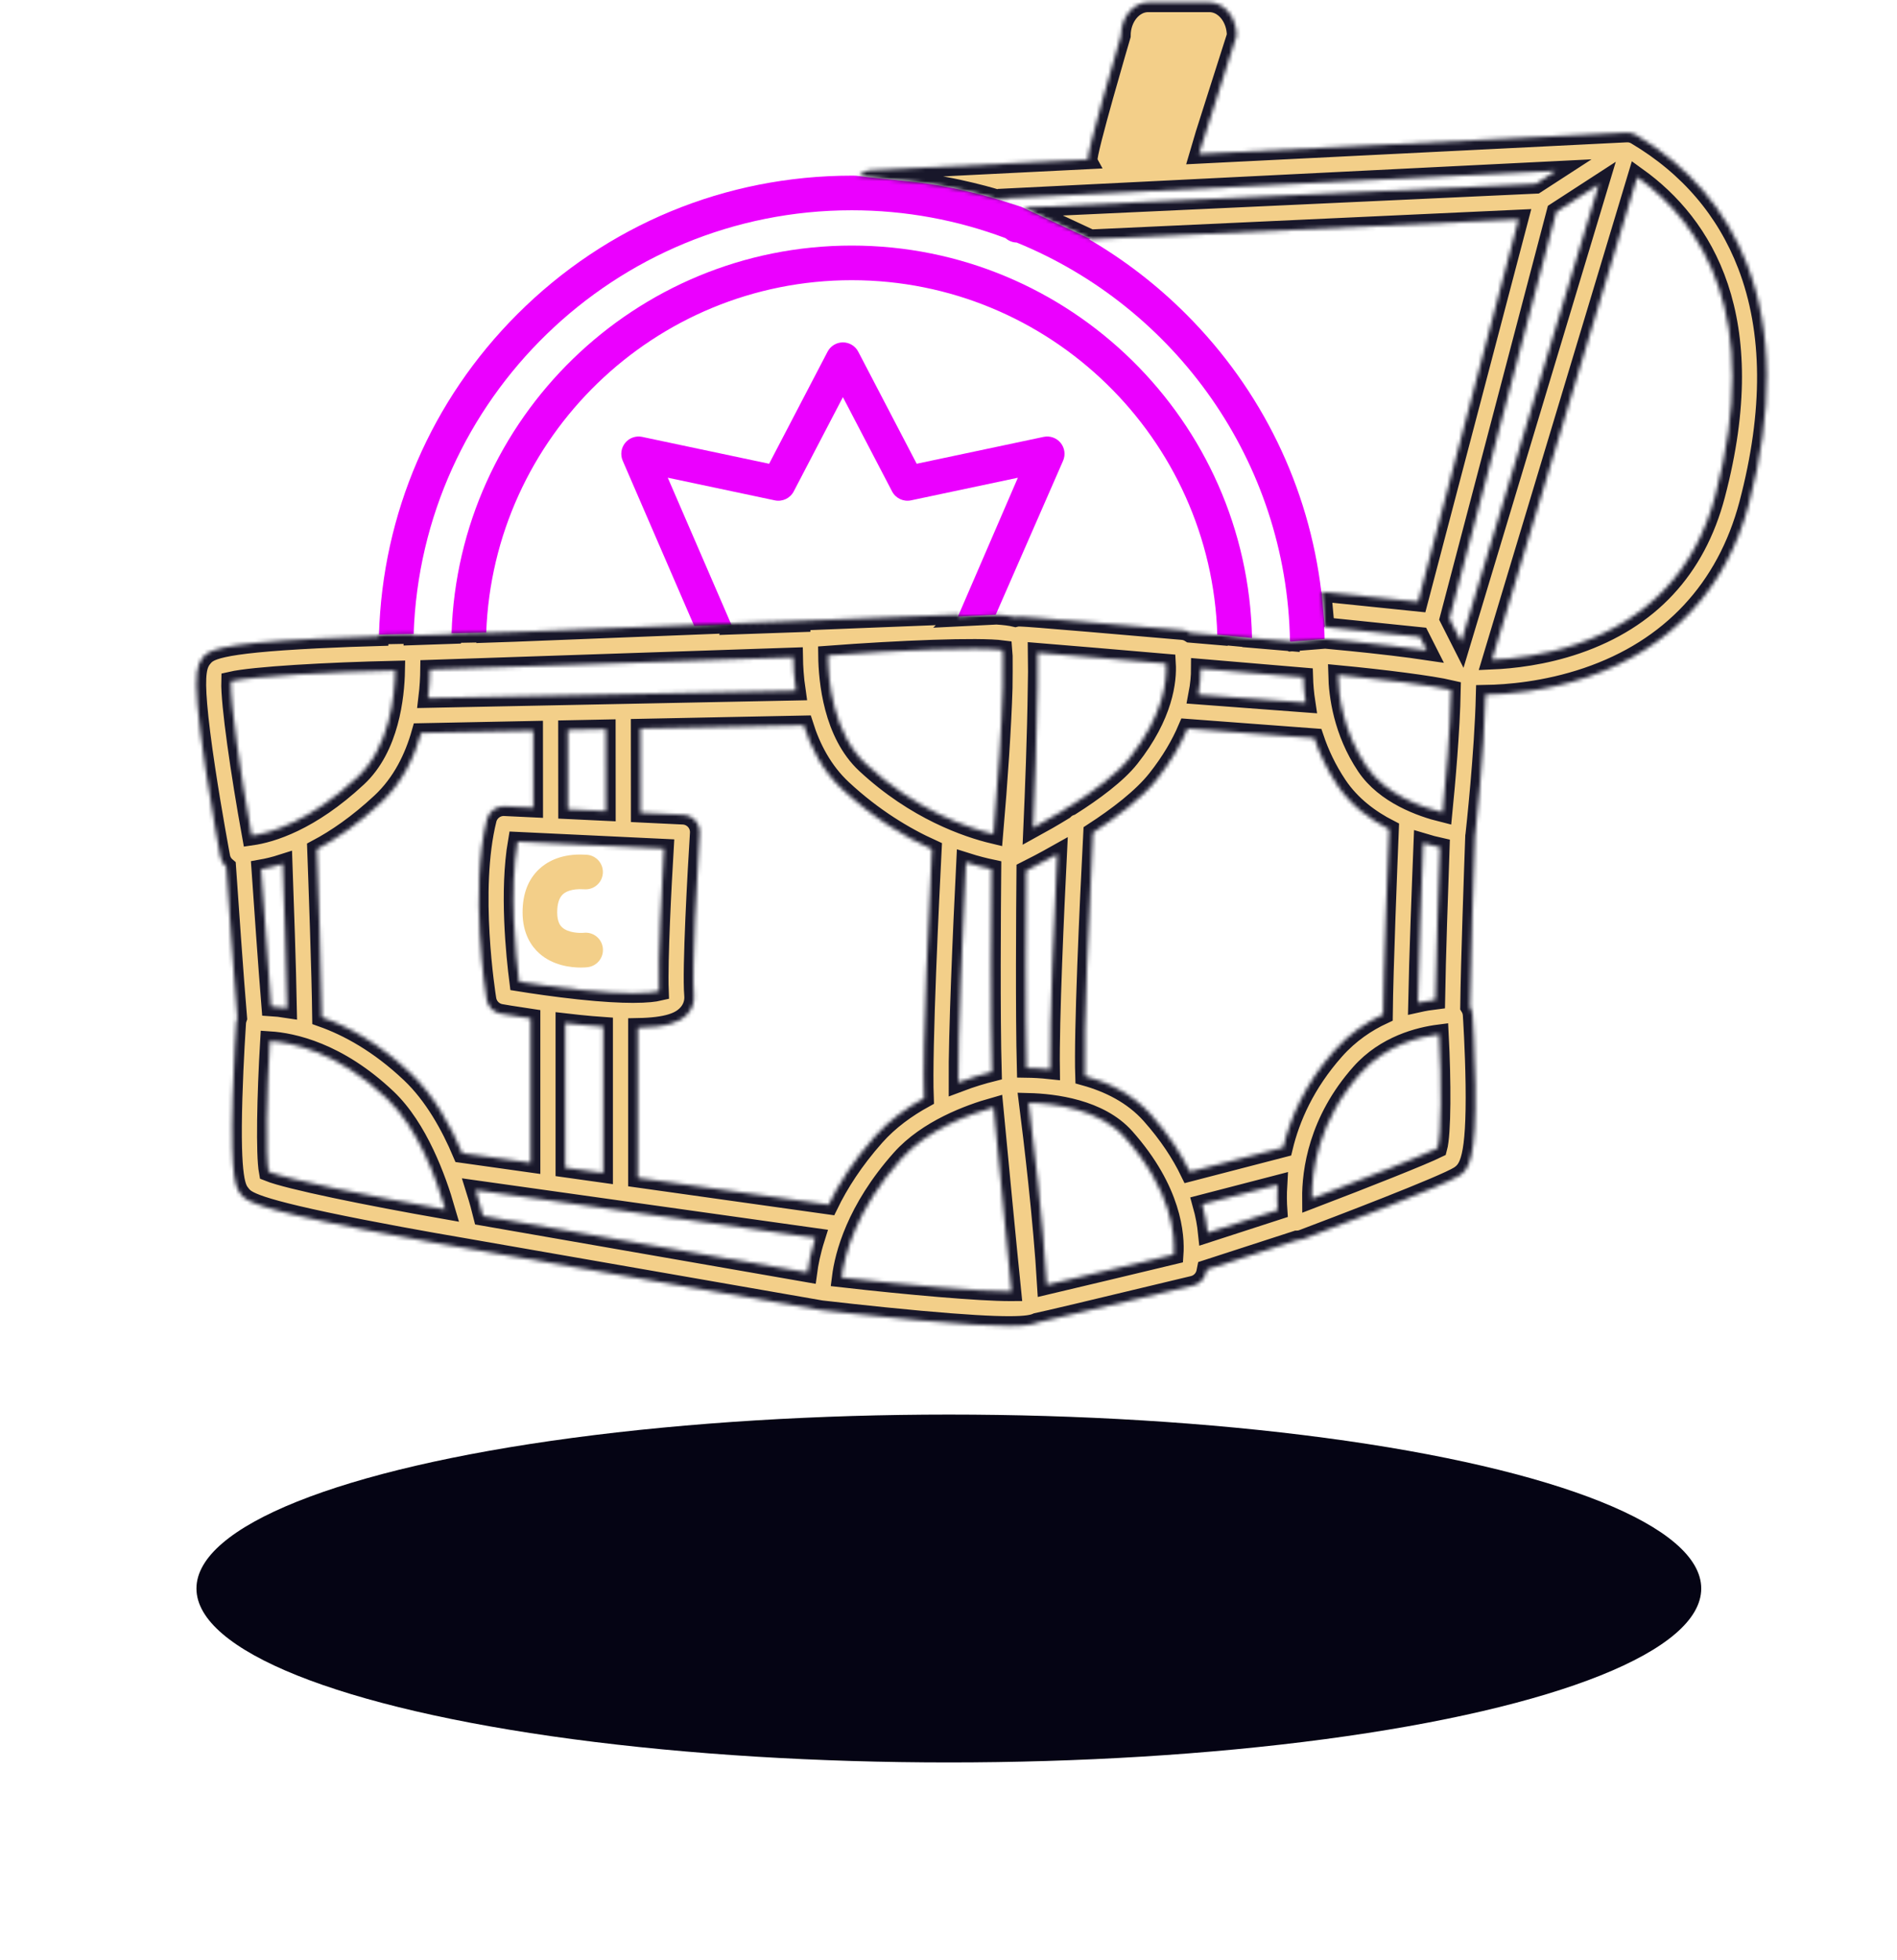 <svg width="487" height="503" viewBox="0 0 487 503" fill="none" xmlns="http://www.w3.org/2000/svg">
<g filter="url(#filter0_f)">
<ellipse cx="243.588" cy="407.642" rx="193.155" ry="44.638" fill="#050414"/>
</g>
<g filter="url(#filter1_d)">
<path d="M132.797 80.637C110.723 102.713 98.2 131.792 97.293 162.864L106.193 162.694C108.206 102.397 157.877 53.961 218.656 53.961C232.551 53.961 245.862 56.499 258.159 61.124C258.922 61.8 259.915 62.214 260.999 62.238C301.558 78.77 330.377 118.305 331.166 164.551L331.406 164.671L340.205 163.967C340.15 163.962 340.096 163.957 340.047 163.953C340.027 162.932 339.993 161.912 339.948 160.895L340.108 160.911L339.288 151.894L339.209 151.885C336.003 124.983 323.968 100.091 304.515 80.637C296.949 73.072 288.556 66.636 279.547 61.396L280.001 61.375L262.283 53.122C262.219 53.098 262.156 53.076 262.093 53.052L256.364 51.234C256.364 51.234 245.311 47.744 233.676 46.581C222.78 45.491 219.926 45.127 219.607 45.086C219.29 45.081 218.974 45.075 218.656 45.075C186.223 45.075 155.731 57.704 132.797 80.637Z" fill="#EB00FF"/>
</g>
<g filter="url(#filter2_d)">
<path d="M212.453 90.251L197.449 119.008L164.861 112.114C163.235 111.771 161.553 112.362 160.501 113.649C159.449 114.936 159.203 116.701 159.863 118.227L178.221 160.64L187.765 160.318L171.434 122.589L198.909 128.401C200.86 128.812 202.846 127.876 203.768 126.109L216.392 101.912L229.015 126.109C229.938 127.876 231.922 128.81 233.875 128.401L261.308 122.597L245.893 158.272L255.622 157.764L272.913 118.243C273.58 116.717 273.34 114.946 272.288 113.656C271.237 112.365 269.553 111.772 267.923 112.114L235.334 119.008L220.331 90.251C219.565 88.784 218.047 87.863 216.392 87.863C214.736 87.863 213.218 88.784 212.453 90.251Z" fill="#EB00FF"/>
</g>
<g filter="url(#filter3_d)">
<path d="M115.926 162.51L124.826 162.341C126.656 112.163 168.039 71.905 218.656 71.905C269.476 71.905 310.993 112.487 312.51 162.946L312.791 162.926L321.417 163.735C320.309 108.009 274.64 63.018 218.656 63.018C163.082 63.018 117.674 107.352 115.926 162.51Z" fill="#EB00FF"/>
</g>
<path d="M138.389 223.046C135.58 225.688 134.156 229.417 134.156 234.13C134.156 239.677 136.497 242.922 138.46 244.667C141.992 247.809 146.59 248.294 149.096 248.294C150.011 248.294 150.648 248.23 150.851 248.206C153.288 247.919 155.048 245.709 154.761 243.272C154.475 240.835 152.284 239.09 149.845 239.376C148.917 239.473 145.911 239.423 144.345 238.008C144.023 237.718 143.043 236.833 143.043 234.13C143.043 231.966 143.526 230.414 144.478 229.519C145.091 228.942 146.604 228.004 149.848 228.203C150.079 228.217 150.243 228.221 150.332 228.221C152.786 228.221 154.775 226.232 154.775 223.778C154.775 221.367 152.855 219.405 150.46 219.337L150.39 219.333C149.901 219.302 149.425 219.287 148.966 219.287C143.569 219.287 140.256 221.29 138.389 223.046ZM150.332 219.335H150.336C150.361 219.335 150.39 219.335 150.425 219.336C150.395 219.336 150.363 219.335 150.332 219.335Z" fill="#F3CF89"/>
<path d="M207.809 159.64L188.519 160.292L188.508 160.317L207.966 159.642C207.924 159.642 207.883 159.64 207.84 159.64C207.83 159.64 207.819 159.64 207.809 159.64Z" fill="url(#paint0_linear)"/>
<mask id="path-7-inside-1" fill="white">
<path d="M294.758 0.624C290.919 0.624 287.777 4.464 287.777 9.156C287.777 9.156 278.774 39.72 279.308 40.925L271.194 41.329L223.611 43.699C222.415 43.759 221.355 44.288 220.595 45.098C220.267 45.093 219.937 45.09 219.607 45.086C219.926 45.127 222.78 45.491 233.676 46.581C245.311 47.744 256.364 51.234 256.364 51.234L262.093 53.052C260.153 52.31 258.195 51.613 256.218 50.973L399.467 43.836L394.27 47.205L262.701 53.277C262.562 53.224 262.421 53.176 262.283 53.122L280.001 61.375L389.843 56.305L364.051 154.44L339.288 151.894L340.108 160.911L364.513 163.422L366.286 166.924C363.829 166.558 360.9 166.167 357.387 165.749C349.743 164.838 342.316 164.156 340.205 163.967L331.407 164.671L331.166 164.551C331.167 164.567 331.167 164.583 331.167 164.599L321.419 163.773C321.419 163.76 321.418 163.747 321.418 163.735L312.791 162.926L312.51 162.946C312.511 162.971 312.512 162.993 312.513 163.018L312.063 162.98H312.062L305.612 162.433C305.013 162.044 304.323 161.789 303.581 161.725C262.098 158.134 261.784 158.192 261.019 158.325C260.901 158.346 260.786 158.373 260.672 158.403C259.428 158.102 257.858 157.903 255.842 157.778L245.893 158.272L246.474 157.69L131.814 162.208H131.814L124.821 162.444C124.822 162.409 124.824 162.375 124.826 162.341L115.927 162.51C115.924 162.589 115.919 162.667 115.917 162.745L106.177 163.074C106.181 162.947 106.189 162.821 106.193 162.694L97.293 162.864C97.289 163.005 97.281 163.145 97.277 163.287C92.847 163.412 87.165 163.607 81.442 163.892C54.965 165.213 53.453 167.071 51.992 168.868C50.641 170.526 50.038 172.932 50.708 180.883C51.06 185.053 51.753 190.578 52.769 197.308C54.487 208.683 56.572 219.785 56.593 219.896C56.786 220.927 57.338 221.818 58.101 222.462C58.63 230.186 60.105 251.493 60.939 261.22C60.793 261.614 60.696 262.034 60.667 262.471C60.66 262.565 60.023 272.035 59.736 281.806C59.111 303.034 60.697 305.017 61.855 306.465C63.142 308.073 64.599 309.895 93 315.455C106.306 318.061 119.444 320.272 119.575 320.294C119.577 320.295 119.578 320.295 119.58 320.295L210.647 336.163C210.687 336.169 210.727 336.173 210.768 336.179C210.808 336.184 210.847 336.193 210.887 336.199C211.011 336.212 223.453 337.682 236.188 338.838C247.692 339.881 254.683 340.25 259.043 340.25C263.509 340.25 265.216 339.863 266.182 339.415C269.086 338.799 277.803 336.745 306.307 329.894C307.879 329.517 309.122 328.315 309.552 326.757C309.577 326.666 309.665 326.331 309.77 325.783L332.888 318.284C333.414 318.283 333.942 318.189 334.446 317.998C342.909 314.799 370.819 304.169 374.631 301.696C377.108 300.089 378.985 297.351 378.736 278.374C378.617 269.342 378.051 260.765 378.027 260.405C377.977 259.652 377.737 258.955 377.362 258.353C377.49 247.225 378.387 221.862 378.65 214.559C378.668 214.461 378.688 214.363 378.699 214.264C378.802 213.338 381.019 193.303 381.376 178.262C386.917 178.171 396.735 177.416 407.37 173.81C428.827 166.537 443.214 151.155 448.974 129.328C455.231 105.619 455.093 84.994 448.566 68.023C443.135 53.902 433.54 42.679 420.044 34.663C420.013 34.644 419.983 34.626 419.952 34.609C419.173 34.167 418.315 33.985 417.481 34.041L415.758 34.127C415.614 34.127 415.469 34.134 415.324 34.148L315.977 39.098L307.795 39.506C308.015 38.678 317.445 9.156 317.445 9.156C317.445 4.464 314.304 0.624 310.465 0.624H294.758ZM420.305 45.445C437.238 57.638 452.442 81.358 440.381 127.06C435.373 146.038 423.399 158.905 404.791 165.301C396.257 168.234 388.166 169.096 383.017 169.314L420.305 45.445ZM372.108 158.747L399.538 54.381L410.466 47.296L375.123 164.704L372.108 158.747ZM188.519 160.292L207.809 159.64C207.862 159.638 207.914 159.643 207.966 159.643L188.508 160.318L188.519 160.292ZM222.275 196.026C213.862 188.192 212.616 174.705 212.539 168.198C230.977 166.804 251.189 165.996 257.381 166.81C257.422 167.257 257.453 167.783 257.477 168.366C257.498 170.838 257.485 173.594 257.447 176.513C257.17 186.103 256.231 200.296 255.038 214.035C248.351 212.433 235.084 207.953 222.275 196.026ZM266.339 176.341C266.415 173.398 266.42 171.046 266.37 169.156C266.366 168.589 266.362 168.029 266.356 167.488C273.622 168.074 287.93 169.294 299.366 170.281C299.62 174.589 298.748 183.453 290.052 194.452C286.732 198.649 280.738 203.066 274.858 206.8C274.203 207.021 273.616 207.394 273.136 207.877C270.293 209.627 267.542 211.195 265.207 212.473C265.599 203.559 266.189 188.608 266.339 176.341ZM110.382 171.824L203.645 168.673C203.682 170.994 203.853 173.968 204.335 177.266L109.897 179.154C110.239 176.342 110.359 173.823 110.382 171.824ZM307.574 178.268C308.065 175.73 308.242 173.479 308.247 171.575L334.598 173.809C334.653 175.671 334.821 177.881 335.196 180.338L307.574 178.268ZM59.293 174.843C65.028 173.527 83.979 172.449 101.478 172.059C101.352 178.709 99.988 191.804 91.748 199.477C79.513 210.871 69.499 213.747 64.623 214.449C61.69 198.286 59.131 180.528 59.293 174.843ZM350.736 196.588C344.789 187.714 343.608 178.419 343.484 173.191C355.149 174.303 367.434 175.853 372.513 177.047C372.322 187.546 371.076 201.33 370.364 208.493C364.863 207.134 355.61 203.861 350.736 196.588ZM163.747 302.266V263.747C171.509 263.605 174.403 262.19 176.057 260.672C177.588 259.265 178.33 257.379 178.147 255.359C177.575 249.072 179.01 223.243 179.612 213.822C179.687 212.634 179.283 211.465 178.489 210.578C177.695 209.689 176.578 209.158 175.389 209.101L164.456 208.58L164.441 186.952L206.334 186.114C208.17 191.935 211.214 197.869 216.219 202.53C224.172 209.935 232.281 214.771 239.254 217.928C238.672 229.339 236.729 269.165 237.228 281.82C232.756 284.284 228.292 287.471 224.652 291.566C219.137 297.77 215.342 303.76 212.722 309.151L163.747 302.266ZM295.477 286.044C290.8 280.783 284.547 277.797 278.519 276.121C278.148 265.213 279.611 232.441 280.592 213.666C286.848 209.605 293.221 204.771 297.022 199.963C300.666 195.354 303.166 190.98 304.871 186.977L337.395 189.414C338.711 193.319 340.616 197.449 343.353 201.535C346.828 206.72 351.747 210.326 356.62 212.824C356.264 221.564 355.181 248.869 355.069 260.33C350.84 262.294 346.477 265.194 342.666 269.481C335.032 278.069 331.22 286.916 329.401 294.489L305.446 300.7C303.224 296.119 300.032 291.169 295.477 286.044ZM145.802 207.692L145.786 187.325L155.554 187.129L155.568 208.158L145.802 207.692ZM118.672 295.931C115.644 288.765 111.33 281.014 105.424 275.419C97.285 267.709 89.337 263.411 82.64 261.039C82.511 249.891 81.636 225.531 81.357 217.936C86.287 215.326 91.856 211.519 97.804 205.981C103.237 200.923 106.358 194.363 108.133 188.078L136.9 187.503L136.914 207.269L129.526 206.917C127.411 206.817 125.518 208.223 125.005 210.279C120.467 228.427 124.745 255.337 124.929 256.473C125.232 258.337 126.68 259.807 128.539 260.137C128.76 260.175 131.798 260.712 136.227 261.361V298.399L118.672 295.931ZM148.702 253.996C142.558 253.343 136.71 252.465 133.261 251.913C132.388 245.129 130.703 228.686 132.888 215.975L170.468 217.764C169.944 226.664 168.887 246.207 169.188 254.341C168.148 254.585 166.149 254.871 162.5 254.871C159.314 254.871 154.868 254.653 148.702 253.996ZM365.374 216.327C366.968 216.811 368.418 217.175 369.654 217.449C369.325 226.73 368.667 245.991 368.499 256.551C367.174 256.711 365.653 256.956 364.001 257.325C364.213 246.196 364.98 226.191 365.374 216.327ZM263.527 274.072C263.162 260.023 263.345 233.589 263.434 223.446C264.947 222.69 267.859 221.199 271.415 219.198C270.712 233.417 269.422 261.712 269.6 274.441C267.313 274.194 265.24 274.096 263.527 274.072ZM247.98 221.288C250.577 222.113 252.811 222.67 254.549 223.038C254.458 233.149 254.26 260.625 254.667 275.06C252.467 275.612 249.435 276.487 246.026 277.78C245.956 265.417 247.096 238.915 247.98 221.288ZM69.613 258.29C68.811 248.472 67.593 230.959 67.05 223.057C68.654 222.774 70.516 222.335 72.599 221.667C72.924 230.73 73.538 248.517 73.718 258.748C72.185 258.505 70.808 258.364 69.613 258.29ZM145.114 299.647V262.536C146.267 262.672 147.445 262.803 148.634 262.924C150.897 263.157 152.962 263.334 154.861 263.466V301.017L145.114 299.647ZM349.308 275.385C355.695 268.2 364.406 266.046 369.421 265.405C370.066 277.725 370.061 290.925 369.038 294.645C365.239 296.514 351.022 302.163 336.774 307.606C336.71 300.596 338.366 287.695 349.308 275.385ZM68.954 300.682C68.143 296.249 68.45 281.114 69.275 267.151C74.966 267.52 86.664 269.889 99.312 281.87C107.335 289.471 112.082 302.575 114.336 310.379C94.329 306.879 74.016 302.718 68.954 300.682ZM264.075 282.983C270.554 283.15 282.256 284.547 288.835 291.948C300.91 305.533 301.681 317.089 301.33 321.95C290.183 324.627 276.088 327.997 268.727 329.728C267.751 313.058 265.261 292.328 264.075 282.983ZM216.057 327.852C216.769 322.183 219.684 310.532 231.294 297.469C238.066 289.851 248.914 285.894 255.088 284.154C256.131 295.13 258.565 320.666 259.667 331.399C259.553 331.4 259.438 331.4 259.319 331.4C251.475 331.4 233.321 329.818 216.057 327.852ZM308.637 309.053L327.977 304.039C327.825 306.593 327.878 308.794 327.998 310.529L310.039 316.353C309.816 314.18 309.386 311.728 308.637 309.053ZM123.993 312.043C123.579 310.354 122.967 308.057 122.13 305.391L209.309 317.645C208.195 321.16 207.595 324.193 207.284 326.556L123.993 312.043Z"/>
</mask>
<path d="M294.758 0.624C290.919 0.624 287.777 4.464 287.777 9.156C287.777 9.156 278.774 39.72 279.308 40.925L271.194 41.329L223.611 43.699C222.415 43.759 221.355 44.288 220.595 45.098C220.267 45.093 219.937 45.09 219.607 45.086C219.926 45.127 222.78 45.491 233.676 46.581C245.311 47.744 256.364 51.234 256.364 51.234L262.093 53.052C260.153 52.31 258.195 51.613 256.218 50.973L399.467 43.836L394.27 47.205L262.701 53.277C262.562 53.224 262.421 53.176 262.283 53.122L280.001 61.375L389.843 56.305L364.051 154.44L339.288 151.894L340.108 160.911L364.513 163.422L366.286 166.924C363.829 166.558 360.9 166.167 357.387 165.749C349.743 164.838 342.316 164.156 340.205 163.967L331.407 164.671L331.166 164.551C331.167 164.567 331.167 164.583 331.167 164.599L321.419 163.773C321.419 163.76 321.418 163.747 321.418 163.735L312.791 162.926L312.51 162.946C312.511 162.971 312.512 162.993 312.513 163.018L312.063 162.98H312.062L305.612 162.433C305.013 162.044 304.323 161.789 303.581 161.725C262.098 158.134 261.784 158.192 261.019 158.325C260.901 158.346 260.786 158.373 260.672 158.403C259.428 158.102 257.858 157.903 255.842 157.778L245.893 158.272L246.474 157.69L131.814 162.208H131.814L124.821 162.444C124.822 162.409 124.824 162.375 124.826 162.341L115.927 162.51C115.924 162.589 115.919 162.667 115.917 162.745L106.177 163.074C106.181 162.947 106.189 162.821 106.193 162.694L97.293 162.864C97.289 163.005 97.281 163.145 97.277 163.287C92.847 163.412 87.165 163.607 81.442 163.892C54.965 165.213 53.453 167.071 51.992 168.868C50.641 170.526 50.038 172.932 50.708 180.883C51.06 185.053 51.753 190.578 52.769 197.308C54.487 208.683 56.572 219.785 56.593 219.896C56.786 220.927 57.338 221.818 58.101 222.462C58.63 230.186 60.105 251.493 60.939 261.22C60.793 261.614 60.696 262.034 60.667 262.471C60.66 262.565 60.023 272.035 59.736 281.806C59.111 303.034 60.697 305.017 61.855 306.465C63.142 308.073 64.599 309.895 93 315.455C106.306 318.061 119.444 320.272 119.575 320.294C119.577 320.295 119.578 320.295 119.58 320.295L210.647 336.163C210.687 336.169 210.727 336.173 210.768 336.179C210.808 336.184 210.847 336.193 210.887 336.199C211.011 336.212 223.453 337.682 236.188 338.838C247.692 339.881 254.683 340.25 259.043 340.25C263.509 340.25 265.216 339.863 266.182 339.415C269.086 338.799 277.803 336.745 306.307 329.894C307.879 329.517 309.122 328.315 309.552 326.757C309.577 326.666 309.665 326.331 309.77 325.783L332.888 318.284C333.414 318.283 333.942 318.189 334.446 317.998C342.909 314.799 370.819 304.169 374.631 301.696C377.108 300.089 378.985 297.351 378.736 278.374C378.617 269.342 378.051 260.765 378.027 260.405C377.977 259.652 377.737 258.955 377.362 258.353C377.49 247.225 378.387 221.862 378.65 214.559C378.668 214.461 378.688 214.363 378.699 214.264C378.802 213.338 381.019 193.303 381.376 178.262C386.917 178.171 396.735 177.416 407.37 173.81C428.827 166.537 443.214 151.155 448.974 129.328C455.231 105.619 455.093 84.994 448.566 68.023C443.135 53.902 433.54 42.679 420.044 34.663C420.013 34.644 419.983 34.626 419.952 34.609C419.173 34.167 418.315 33.985 417.481 34.041L415.758 34.127C415.614 34.127 415.469 34.134 415.324 34.148L315.977 39.098L307.795 39.506C308.015 38.678 317.445 9.156 317.445 9.156C317.445 4.464 314.304 0.624 310.465 0.624H294.758ZM420.305 45.445C437.238 57.638 452.442 81.358 440.381 127.06C435.373 146.038 423.399 158.905 404.791 165.301C396.257 168.234 388.166 169.096 383.017 169.314L420.305 45.445ZM372.108 158.747L399.538 54.381L410.466 47.296L375.123 164.704L372.108 158.747ZM188.519 160.292L207.809 159.64C207.862 159.638 207.914 159.643 207.966 159.643L188.508 160.318L188.519 160.292ZM222.275 196.026C213.862 188.192 212.616 174.705 212.539 168.198C230.977 166.804 251.189 165.996 257.381 166.81C257.422 167.257 257.453 167.783 257.477 168.366C257.498 170.838 257.485 173.594 257.447 176.513C257.17 186.103 256.231 200.296 255.038 214.035C248.351 212.433 235.084 207.953 222.275 196.026ZM266.339 176.341C266.415 173.398 266.42 171.046 266.37 169.156C266.366 168.589 266.362 168.029 266.356 167.488C273.622 168.074 287.93 169.294 299.366 170.281C299.62 174.589 298.748 183.453 290.052 194.452C286.732 198.649 280.738 203.066 274.858 206.8C274.203 207.021 273.616 207.394 273.136 207.877C270.293 209.627 267.542 211.195 265.207 212.473C265.599 203.559 266.189 188.608 266.339 176.341ZM110.382 171.824L203.645 168.673C203.682 170.994 203.853 173.968 204.335 177.266L109.897 179.154C110.239 176.342 110.359 173.823 110.382 171.824ZM307.574 178.268C308.065 175.73 308.242 173.479 308.247 171.575L334.598 173.809C334.653 175.671 334.821 177.881 335.196 180.338L307.574 178.268ZM59.293 174.843C65.028 173.527 83.979 172.449 101.478 172.059C101.352 178.709 99.988 191.804 91.748 199.477C79.513 210.871 69.499 213.747 64.623 214.449C61.69 198.286 59.131 180.528 59.293 174.843ZM350.736 196.588C344.789 187.714 343.608 178.419 343.484 173.191C355.149 174.303 367.434 175.853 372.513 177.047C372.322 187.546 371.076 201.33 370.364 208.493C364.863 207.134 355.61 203.861 350.736 196.588ZM163.747 302.266V263.747C171.509 263.605 174.403 262.19 176.057 260.672C177.588 259.265 178.33 257.379 178.147 255.359C177.575 249.072 179.01 223.243 179.612 213.822C179.687 212.634 179.283 211.465 178.489 210.578C177.695 209.689 176.578 209.158 175.389 209.101L164.456 208.58L164.441 186.952L206.334 186.114C208.17 191.935 211.214 197.869 216.219 202.53C224.172 209.935 232.281 214.771 239.254 217.928C238.672 229.339 236.729 269.165 237.228 281.82C232.756 284.284 228.292 287.471 224.652 291.566C219.137 297.77 215.342 303.76 212.722 309.151L163.747 302.266ZM295.477 286.044C290.8 280.783 284.547 277.797 278.519 276.121C278.148 265.213 279.611 232.441 280.592 213.666C286.848 209.605 293.221 204.771 297.022 199.963C300.666 195.354 303.166 190.98 304.871 186.977L337.395 189.414C338.711 193.319 340.616 197.449 343.353 201.535C346.828 206.72 351.747 210.326 356.62 212.824C356.264 221.564 355.181 248.869 355.069 260.33C350.84 262.294 346.477 265.194 342.666 269.481C335.032 278.069 331.22 286.916 329.401 294.489L305.446 300.7C303.224 296.119 300.032 291.169 295.477 286.044ZM145.802 207.692L145.786 187.325L155.554 187.129L155.568 208.158L145.802 207.692ZM118.672 295.931C115.644 288.765 111.33 281.014 105.424 275.419C97.285 267.709 89.337 263.411 82.64 261.039C82.511 249.891 81.636 225.531 81.357 217.936C86.287 215.326 91.856 211.519 97.804 205.981C103.237 200.923 106.358 194.363 108.133 188.078L136.9 187.503L136.914 207.269L129.526 206.917C127.411 206.817 125.518 208.223 125.005 210.279C120.467 228.427 124.745 255.337 124.929 256.473C125.232 258.337 126.68 259.807 128.539 260.137C128.76 260.175 131.798 260.712 136.227 261.361V298.399L118.672 295.931ZM148.702 253.996C142.558 253.343 136.71 252.465 133.261 251.913C132.388 245.129 130.703 228.686 132.888 215.975L170.468 217.764C169.944 226.664 168.887 246.207 169.188 254.341C168.148 254.585 166.149 254.871 162.5 254.871C159.314 254.871 154.868 254.653 148.702 253.996ZM365.374 216.327C366.968 216.811 368.418 217.175 369.654 217.449C369.325 226.73 368.667 245.991 368.499 256.551C367.174 256.711 365.653 256.956 364.001 257.325C364.213 246.196 364.98 226.191 365.374 216.327ZM263.527 274.072C263.162 260.023 263.345 233.589 263.434 223.446C264.947 222.69 267.859 221.199 271.415 219.198C270.712 233.417 269.422 261.712 269.6 274.441C267.313 274.194 265.24 274.096 263.527 274.072ZM247.98 221.288C250.577 222.113 252.811 222.67 254.549 223.038C254.458 233.149 254.26 260.625 254.667 275.06C252.467 275.612 249.435 276.487 246.026 277.78C245.956 265.417 247.096 238.915 247.98 221.288ZM69.613 258.29C68.811 248.472 67.593 230.959 67.05 223.057C68.654 222.774 70.516 222.335 72.599 221.667C72.924 230.73 73.538 248.517 73.718 258.748C72.185 258.505 70.808 258.364 69.613 258.29ZM145.114 299.647V262.536C146.267 262.672 147.445 262.803 148.634 262.924C150.897 263.157 152.962 263.334 154.861 263.466V301.017L145.114 299.647ZM349.308 275.385C355.695 268.2 364.406 266.046 369.421 265.405C370.066 277.725 370.061 290.925 369.038 294.645C365.239 296.514 351.022 302.163 336.774 307.606C336.71 300.596 338.366 287.695 349.308 275.385ZM68.954 300.682C68.143 296.249 68.45 281.114 69.275 267.151C74.966 267.52 86.664 269.889 99.312 281.87C107.335 289.471 112.082 302.575 114.336 310.379C94.329 306.879 74.016 302.718 68.954 300.682ZM264.075 282.983C270.554 283.15 282.256 284.547 288.835 291.948C300.91 305.533 301.681 317.089 301.33 321.95C290.183 324.627 276.088 327.997 268.727 329.728C267.751 313.058 265.261 292.328 264.075 282.983ZM216.057 327.852C216.769 322.183 219.684 310.532 231.294 297.469C238.066 289.851 248.914 285.894 255.088 284.154C256.131 295.13 258.565 320.666 259.667 331.399C259.553 331.4 259.438 331.4 259.319 331.4C251.475 331.4 233.321 329.818 216.057 327.852ZM308.637 309.053L327.977 304.039C327.825 306.593 327.878 308.794 327.998 310.529L310.039 316.353C309.816 314.18 309.386 311.728 308.637 309.053ZM123.993 312.043C123.579 310.354 122.967 308.057 122.13 305.391L209.309 317.645C208.195 321.16 207.595 324.193 207.284 326.556L123.993 312.043Z" fill="#F3CF89" stroke="#18172A" stroke-width="4.977" mask="url(#path-7-inside-1)"/>
<defs>
<filter id="filter0_f" x="0.433" y="313.003" width="486.309" height="189.277" filterUnits="userSpaceOnUse" color-interpolation-filters="sRGB">
<feFlood flood-opacity="0" result="BackgroundImageFix"/>
<feBlend mode="normal" in="SourceGraphic" in2="BackgroundImageFix" result="shape"/>
<feGaussianBlur stdDeviation="25" result="effect1_foregroundBlur"/>
</filter>
<filter id="filter1_d" x="80.702" y="28.483" width="276.094" height="152.779" filterUnits="userSpaceOnUse" color-interpolation-filters="sRGB">
<feFlood flood-opacity="0" result="BackgroundImageFix"/>
<feColorMatrix in="SourceAlpha" type="matrix" values="0 0 0 0 0 0 0 0 0 0 0 0 0 0 0 0 0 0 127 0" result="hardAlpha"/>
<feOffset/>
<feGaussianBlur stdDeviation="8.295"/>
<feColorMatrix type="matrix" values="0 0 0 0 0.922 0 0 0 0 0 0 0 0 0 1 0 0 0 1 0"/>
<feBlend mode="normal" in2="BackgroundImageFix" result="effect1_dropShadow"/>
<feBlend mode="normal" in="SourceGraphic" in2="effect1_dropShadow" result="shape"/>
</filter>
<filter id="filter2_d" x="142.907" y="71.272" width="146.97" height="105.959" filterUnits="userSpaceOnUse" color-interpolation-filters="sRGB">
<feFlood flood-opacity="0" result="BackgroundImageFix"/>
<feColorMatrix in="SourceAlpha" type="matrix" values="0 0 0 0 0 0 0 0 0 0 0 0 0 0 0 0 0 0 127 0" result="hardAlpha"/>
<feOffset/>
<feGaussianBlur stdDeviation="8.295"/>
<feColorMatrix type="matrix" values="0 0 0 0 0.922 0 0 0 0 0 0 0 0 0 1 0 0 0 1 0"/>
<feBlend mode="normal" in2="BackgroundImageFix" result="effect1_dropShadow"/>
<feBlend mode="normal" in="SourceGraphic" in2="effect1_dropShadow" result="shape"/>
</filter>
<filter id="filter3_d" x="99.335" y="46.427" width="238.673" height="133.899" filterUnits="userSpaceOnUse" color-interpolation-filters="sRGB">
<feFlood flood-opacity="0" result="BackgroundImageFix"/>
<feColorMatrix in="SourceAlpha" type="matrix" values="0 0 0 0 0 0 0 0 0 0 0 0 0 0 0 0 0 0 127 0" result="hardAlpha"/>
<feOffset/>
<feGaussianBlur stdDeviation="8.295"/>
<feColorMatrix type="matrix" values="0 0 0 0 0.922 0 0 0 0 0 0 0 0 0 1 0 0 0 1 0"/>
<feBlend mode="normal" in2="BackgroundImageFix" result="effect1_dropShadow"/>
<feBlend mode="normal" in="SourceGraphic" in2="effect1_dropShadow" result="shape"/>
</filter>
<linearGradient id="paint0_linear" x1="-53.053" y1="89.74" x2="771.08" y2="320.108" gradientUnits="userSpaceOnUse">
<stop stop-color="#301402"/>
<stop offset="0.383" stop-color="#FFE589"/>
<stop offset="1" stop-color="#1D0500"/>
</linearGradient>
</defs>
</svg>
